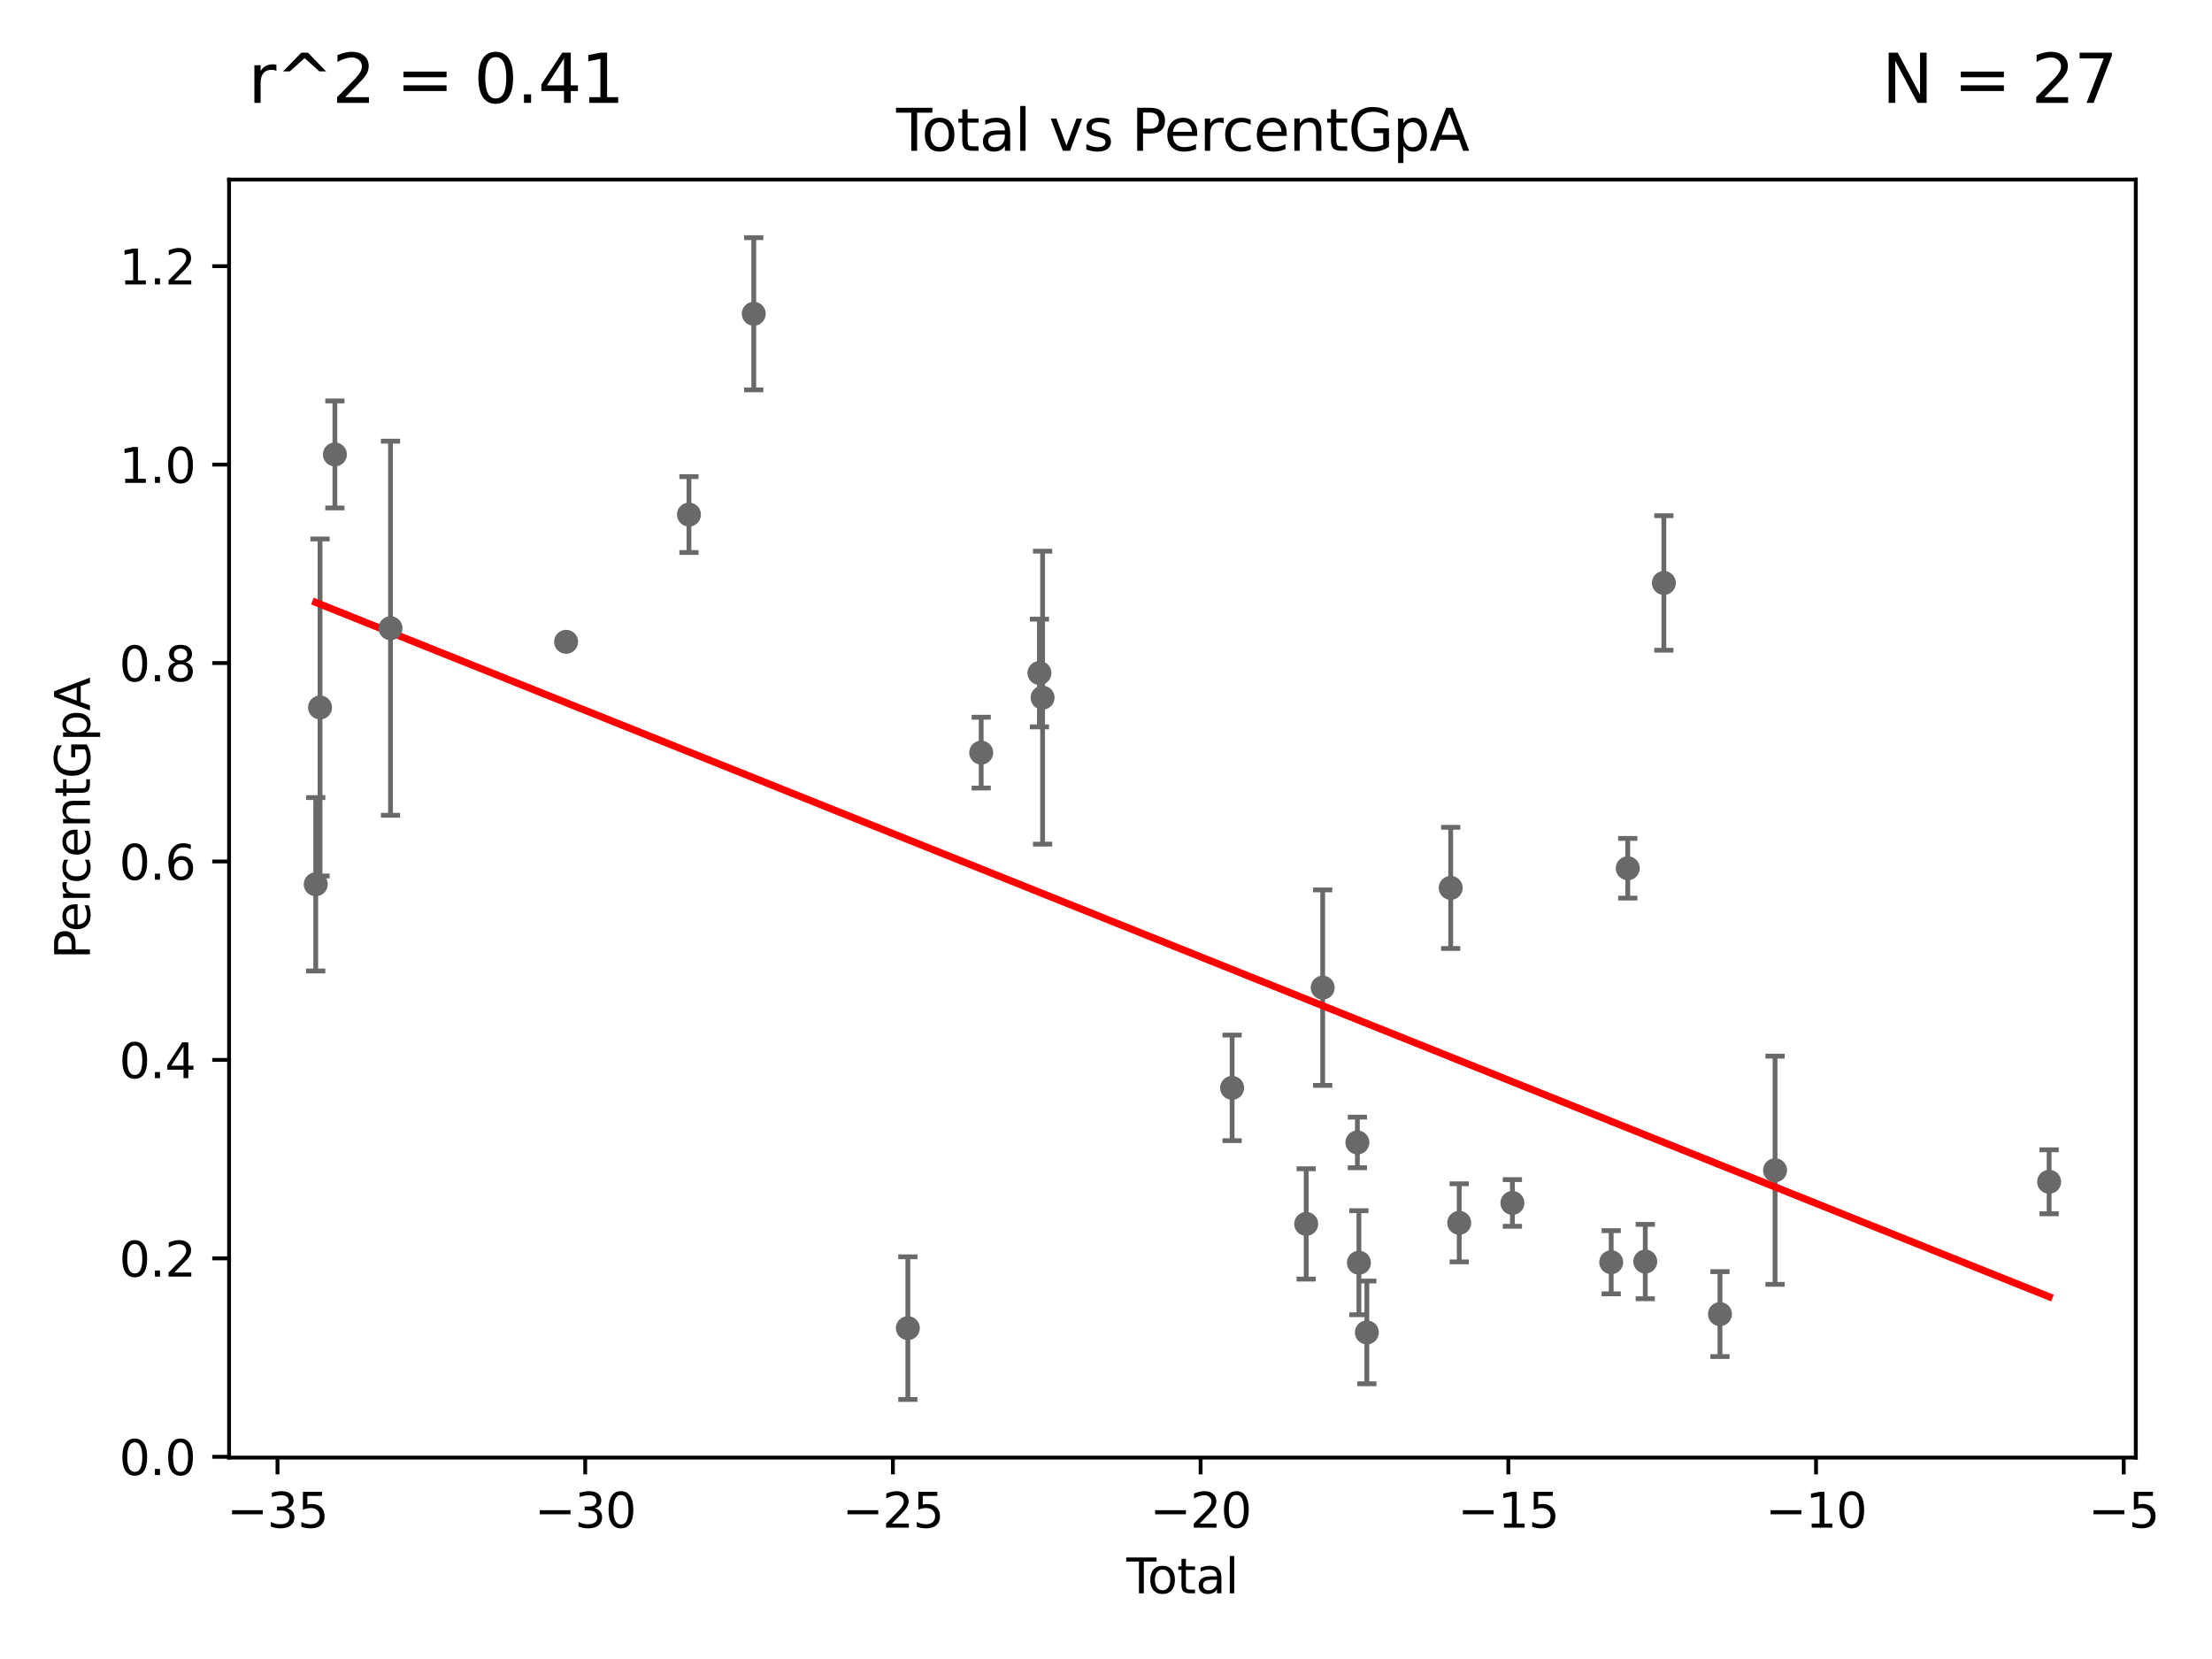 <?xml version="1.0" encoding="utf-8" standalone="no"?>
<!DOCTYPE svg PUBLIC "-//W3C//DTD SVG 1.1//EN"
  "http://www.w3.org/Graphics/SVG/1.1/DTD/svg11.dtd">
<svg xmlns:xlink="http://www.w3.org/1999/xlink" width="460.8pt" height="345.6pt" viewBox="0 0 460.8 345.6" xmlns="http://www.w3.org/2000/svg" version="1.1">
 <defs>
  <style type="text/css">*{stroke-linejoin: round; stroke-linecap: butt}</style>
 </defs>
 <g id="figure_1">
  <g id="patch_1">
   <path d="M 0 345.6 
L 460.8 345.6 
L 460.8 0 
L 0 0 
z
" style="fill: #ffffff"/>
  </g>
  <g id="axes_1">
   <g id="patch_2">
    <path d="M 47.72 303.64 
L 444.925 303.64 
L 444.925 37.411 
L 47.72 37.411 
z
" style="fill: #ffffff"/>
   </g>
   <g id="PathCollection_1">
    <defs>
     <path id="m9ce4f4d957" d="M 0 1.118 
C 0.297 1.118 0.581 1 0.791 0.791 
C 1 0.581 1.118 0.297 1.118 0 
C 1.118 -0.297 1 -0.581 0.791 -0.791 
C 0.581 -1 0.297 -1.118 0 -1.118 
C -0.297 -1.118 -0.581 -1 -0.791 -0.791 
C -1 -0.581 -1.118 -0.297 -1.118 0 
C -1.118 0.297 -1 0.581 -0.791 0.791 
C -0.581 1 -0.297 1.118 0 1.118 
z
" style="stroke: #696969"/>
    </defs>
    <g clip-path="url(#p9b3bdfc3ca)">
     <use xlink:href="#m9ce4f4d957" x="65.775" y="184.212" style="fill: #696969; stroke: #696969"/>
     <use xlink:href="#m9ce4f4d957" x="358.303" y="273.75" style="fill: #696969; stroke: #696969"/>
     <use xlink:href="#m9ce4f4d957" x="346.613" y="121.441" style="fill: #696969; stroke: #696969"/>
     <use xlink:href="#m9ce4f4d957" x="342.739" y="262.803" style="fill: #696969; stroke: #696969"/>
     <use xlink:href="#m9ce4f4d957" x="339.093" y="180.873" style="fill: #696969; stroke: #696969"/>
     <use xlink:href="#m9ce4f4d957" x="335.642" y="262.945" style="fill: #696969; stroke: #696969"/>
     <use xlink:href="#m9ce4f4d957" x="315.06" y="250.599" style="fill: #696969; stroke: #696969"/>
     <use xlink:href="#m9ce4f4d957" x="303.981" y="254.737" style="fill: #696969; stroke: #696969"/>
     <use xlink:href="#m9ce4f4d957" x="302.208" y="184.962" style="fill: #696969; stroke: #696969"/>
     <use xlink:href="#m9ce4f4d957" x="284.741" y="277.564" style="fill: #696969; stroke: #696969"/>
     <use xlink:href="#m9ce4f4d957" x="283.087" y="263.048" style="fill: #696969; stroke: #696969"/>
     <use xlink:href="#m9ce4f4d957" x="282.769" y="237.994" style="fill: #696969; stroke: #696969"/>
     <use xlink:href="#m9ce4f4d957" x="369.777" y="243.784" style="fill: #696969; stroke: #696969"/>
     <use xlink:href="#m9ce4f4d957" x="275.541" y="205.743" style="fill: #696969; stroke: #696969"/>
     <use xlink:href="#m9ce4f4d957" x="256.671" y="226.62" style="fill: #696969; stroke: #696969"/>
     <use xlink:href="#m9ce4f4d957" x="217.192" y="145.334" style="fill: #696969; stroke: #696969"/>
     <use xlink:href="#m9ce4f4d957" x="216.534" y="140.203" style="fill: #696969; stroke: #696969"/>
     <use xlink:href="#m9ce4f4d957" x="204.401" y="156.787" style="fill: #696969; stroke: #696969"/>
     <use xlink:href="#m9ce4f4d957" x="189.122" y="276.678" style="fill: #696969; stroke: #696969"/>
     <use xlink:href="#m9ce4f4d957" x="157.021" y="65.364" style="fill: #696969; stroke: #696969"/>
     <use xlink:href="#m9ce4f4d957" x="143.522" y="107.196" style="fill: #696969; stroke: #696969"/>
     <use xlink:href="#m9ce4f4d957" x="117.926" y="133.699" style="fill: #696969; stroke: #696969"/>
     <use xlink:href="#m9ce4f4d957" x="81.349" y="130.869" style="fill: #696969; stroke: #696969"/>
     <use xlink:href="#m9ce4f4d957" x="69.766" y="94.67" style="fill: #696969; stroke: #696969"/>
     <use xlink:href="#m9ce4f4d957" x="66.67" y="147.379" style="fill: #696969; stroke: #696969"/>
     <use xlink:href="#m9ce4f4d957" x="272.104" y="254.963" style="fill: #696969; stroke: #696969"/>
     <use xlink:href="#m9ce4f4d957" x="426.87" y="246.189" style="fill: #696969; stroke: #696969"/>
    </g>
   </g>
   <g id="matplotlib.axis_1">
    <g id="xtick_1">
     <g id="line2d_1">
      <defs>
       <path id="m3ca6fd9b50" d="M 0 0 
L 0 3.5 
" style="stroke: #000000; stroke-width: 0.8"/>
      </defs>
      <g>
       <use xlink:href="#m3ca6fd9b50" x="57.808" y="303.64" style="stroke: #000000; stroke-width: 0.8"/>
      </g>
     </g>
     <g id="text_1">
      <!-- −35 -->
      <g transform="translate(47.256 318.238)scale(0.1 -0.1)">
       <defs>
        <path id="DejaVuSans-2212" d="M 678 2272 
L 4684 2272 
L 4684 1741 
L 678 1741 
L 678 2272 
z
" transform="scale(0.016)"/>
        <path id="DejaVuSans-33" d="M 2597 2516 
Q 3050 2419 3304 2112 
Q 3559 1806 3559 1356 
Q 3559 666 3084 287 
Q 2609 -91 1734 -91 
Q 1441 -91 1130 -33 
Q 819 25 488 141 
L 488 750 
Q 750 597 1062 519 
Q 1375 441 1716 441 
Q 2309 441 2620 675 
Q 2931 909 2931 1356 
Q 2931 1769 2642 2001 
Q 2353 2234 1838 2234 
L 1294 2234 
L 1294 2753 
L 1863 2753 
Q 2328 2753 2575 2939 
Q 2822 3125 2822 3475 
Q 2822 3834 2567 4026 
Q 2313 4219 1838 4219 
Q 1578 4219 1281 4162 
Q 984 4106 628 3988 
L 628 4550 
Q 988 4650 1302 4700 
Q 1616 4750 1894 4750 
Q 2613 4750 3031 4423 
Q 3450 4097 3450 3541 
Q 3450 3153 3228 2886 
Q 3006 2619 2597 2516 
z
" transform="scale(0.016)"/>
        <path id="DejaVuSans-35" d="M 691 4666 
L 3169 4666 
L 3169 4134 
L 1269 4134 
L 1269 2991 
Q 1406 3038 1543 3061 
Q 1681 3084 1819 3084 
Q 2600 3084 3056 2656 
Q 3513 2228 3513 1497 
Q 3513 744 3044 326 
Q 2575 -91 1722 -91 
Q 1428 -91 1123 -41 
Q 819 9 494 109 
L 494 744 
Q 775 591 1075 516 
Q 1375 441 1709 441 
Q 2250 441 2565 725 
Q 2881 1009 2881 1497 
Q 2881 1984 2565 2268 
Q 2250 2553 1709 2553 
Q 1456 2553 1204 2497 
Q 953 2441 691 2322 
L 691 4666 
z
" transform="scale(0.016)"/>
       </defs>
       <use xlink:href="#DejaVuSans-2212"/>
       <use xlink:href="#DejaVuSans-33" x="83.789"/>
       <use xlink:href="#DejaVuSans-35" x="147.412"/>
      </g>
     </g>
    </g>
    <g id="xtick_2">
     <g id="line2d_2">
      <g>
       <use xlink:href="#m3ca6fd9b50" x="121.909" y="303.64" style="stroke: #000000; stroke-width: 0.8"/>
      </g>
     </g>
     <g id="text_2">
      <!-- −30 -->
      <g transform="translate(111.357 318.238)scale(0.1 -0.1)">
       <defs>
        <path id="DejaVuSans-30" d="M 2034 4250 
Q 1547 4250 1301 3770 
Q 1056 3291 1056 2328 
Q 1056 1369 1301 889 
Q 1547 409 2034 409 
Q 2525 409 2770 889 
Q 3016 1369 3016 2328 
Q 3016 3291 2770 3770 
Q 2525 4250 2034 4250 
z
M 2034 4750 
Q 2819 4750 3233 4129 
Q 3647 3509 3647 2328 
Q 3647 1150 3233 529 
Q 2819 -91 2034 -91 
Q 1250 -91 836 529 
Q 422 1150 422 2328 
Q 422 3509 836 4129 
Q 1250 4750 2034 4750 
z
" transform="scale(0.016)"/>
       </defs>
       <use xlink:href="#DejaVuSans-2212"/>
       <use xlink:href="#DejaVuSans-33" x="83.789"/>
       <use xlink:href="#DejaVuSans-30" x="147.412"/>
      </g>
     </g>
    </g>
    <g id="xtick_3">
     <g id="line2d_3">
      <g>
       <use xlink:href="#m3ca6fd9b50" x="186.009" y="303.64" style="stroke: #000000; stroke-width: 0.8"/>
      </g>
     </g>
     <g id="text_3">
      <!-- −25 -->
      <g transform="translate(175.457 318.238)scale(0.1 -0.1)">
       <defs>
        <path id="DejaVuSans-32" d="M 1228 531 
L 3431 531 
L 3431 0 
L 469 0 
L 469 531 
Q 828 903 1448 1529 
Q 2069 2156 2228 2338 
Q 2531 2678 2651 2914 
Q 2772 3150 2772 3378 
Q 2772 3750 2511 3984 
Q 2250 4219 1831 4219 
Q 1534 4219 1204 4116 
Q 875 4013 500 3803 
L 500 4441 
Q 881 4594 1212 4672 
Q 1544 4750 1819 4750 
Q 2544 4750 2975 4387 
Q 3406 4025 3406 3419 
Q 3406 3131 3298 2873 
Q 3191 2616 2906 2266 
Q 2828 2175 2409 1742 
Q 1991 1309 1228 531 
z
" transform="scale(0.016)"/>
       </defs>
       <use xlink:href="#DejaVuSans-2212"/>
       <use xlink:href="#DejaVuSans-32" x="83.789"/>
       <use xlink:href="#DejaVuSans-35" x="147.412"/>
      </g>
     </g>
    </g>
    <g id="xtick_4">
     <g id="line2d_4">
      <g>
       <use xlink:href="#m3ca6fd9b50" x="250.11" y="303.64" style="stroke: #000000; stroke-width: 0.8"/>
      </g>
     </g>
     <g id="text_4">
      <!-- −20 -->
      <g transform="translate(239.558 318.238)scale(0.1 -0.1)">
       <use xlink:href="#DejaVuSans-2212"/>
       <use xlink:href="#DejaVuSans-32" x="83.789"/>
       <use xlink:href="#DejaVuSans-30" x="147.412"/>
      </g>
     </g>
    </g>
    <g id="xtick_5">
     <g id="line2d_5">
      <g>
       <use xlink:href="#m3ca6fd9b50" x="314.21" y="303.64" style="stroke: #000000; stroke-width: 0.8"/>
      </g>
     </g>
     <g id="text_5">
      <!-- −15 -->
      <g transform="translate(303.658 318.238)scale(0.1 -0.1)">
       <defs>
        <path id="DejaVuSans-31" d="M 794 531 
L 1825 531 
L 1825 4091 
L 703 3866 
L 703 4441 
L 1819 4666 
L 2450 4666 
L 2450 531 
L 3481 531 
L 3481 0 
L 794 0 
L 794 531 
z
" transform="scale(0.016)"/>
       </defs>
       <use xlink:href="#DejaVuSans-2212"/>
       <use xlink:href="#DejaVuSans-31" x="83.789"/>
       <use xlink:href="#DejaVuSans-35" x="147.412"/>
      </g>
     </g>
    </g>
    <g id="xtick_6">
     <g id="line2d_6">
      <g>
       <use xlink:href="#m3ca6fd9b50" x="378.311" y="303.64" style="stroke: #000000; stroke-width: 0.8"/>
      </g>
     </g>
     <g id="text_6">
      <!-- −10 -->
      <g transform="translate(367.759 318.238)scale(0.1 -0.1)">
       <use xlink:href="#DejaVuSans-2212"/>
       <use xlink:href="#DejaVuSans-31" x="83.789"/>
       <use xlink:href="#DejaVuSans-30" x="147.412"/>
      </g>
     </g>
    </g>
    <g id="xtick_7">
     <g id="line2d_7">
      <g>
       <use xlink:href="#m3ca6fd9b50" x="442.411" y="303.64" style="stroke: #000000; stroke-width: 0.8"/>
      </g>
     </g>
     <g id="text_7">
      <!-- −5 -->
      <g transform="translate(435.04 318.238)scale(0.1 -0.1)">
       <use xlink:href="#DejaVuSans-2212"/>
       <use xlink:href="#DejaVuSans-35" x="83.789"/>
      </g>
     </g>
    </g>
    <g id="text_8">
     <!-- Total -->
     <g transform="translate(234.646 331.917)scale(0.1 -0.1)">
      <defs>
       <path id="DejaVuSans-54" d="M -19 4666 
L 3928 4666 
L 3928 4134 
L 2272 4134 
L 2272 0 
L 1638 0 
L 1638 4134 
L -19 4134 
L -19 4666 
z
" transform="scale(0.016)"/>
       <path id="DejaVuSans-6f" d="M 1959 3097 
Q 1497 3097 1228 2736 
Q 959 2375 959 1747 
Q 959 1119 1226 758 
Q 1494 397 1959 397 
Q 2419 397 2687 759 
Q 2956 1122 2956 1747 
Q 2956 2369 2687 2733 
Q 2419 3097 1959 3097 
z
M 1959 3584 
Q 2709 3584 3137 3096 
Q 3566 2609 3566 1747 
Q 3566 888 3137 398 
Q 2709 -91 1959 -91 
Q 1206 -91 779 398 
Q 353 888 353 1747 
Q 353 2609 779 3096 
Q 1206 3584 1959 3584 
z
" transform="scale(0.016)"/>
       <path id="DejaVuSans-74" d="M 1172 4494 
L 1172 3500 
L 2356 3500 
L 2356 3053 
L 1172 3053 
L 1172 1153 
Q 1172 725 1289 603 
Q 1406 481 1766 481 
L 2356 481 
L 2356 0 
L 1766 0 
Q 1100 0 847 248 
Q 594 497 594 1153 
L 594 3053 
L 172 3053 
L 172 3500 
L 594 3500 
L 594 4494 
L 1172 4494 
z
" transform="scale(0.016)"/>
       <path id="DejaVuSans-61" d="M 2194 1759 
Q 1497 1759 1228 1600 
Q 959 1441 959 1056 
Q 959 750 1161 570 
Q 1363 391 1709 391 
Q 2188 391 2477 730 
Q 2766 1069 2766 1631 
L 2766 1759 
L 2194 1759 
z
M 3341 1997 
L 3341 0 
L 2766 0 
L 2766 531 
Q 2569 213 2275 61 
Q 1981 -91 1556 -91 
Q 1019 -91 701 211 
Q 384 513 384 1019 
Q 384 1609 779 1909 
Q 1175 2209 1959 2209 
L 2766 2209 
L 2766 2266 
Q 2766 2663 2505 2880 
Q 2244 3097 1772 3097 
Q 1472 3097 1187 3025 
Q 903 2953 641 2809 
L 641 3341 
Q 956 3463 1253 3523 
Q 1550 3584 1831 3584 
Q 2591 3584 2966 3190 
Q 3341 2797 3341 1997 
z
" transform="scale(0.016)"/>
       <path id="DejaVuSans-6c" d="M 603 4863 
L 1178 4863 
L 1178 0 
L 603 0 
L 603 4863 
z
" transform="scale(0.016)"/>
      </defs>
      <use xlink:href="#DejaVuSans-54"/>
      <use xlink:href="#DejaVuSans-6f" x="44.084"/>
      <use xlink:href="#DejaVuSans-74" x="105.266"/>
      <use xlink:href="#DejaVuSans-61" x="144.475"/>
      <use xlink:href="#DejaVuSans-6c" x="205.754"/>
     </g>
    </g>
   </g>
   <g id="matplotlib.axis_2">
    <g id="ytick_1">
     <g id="line2d_8">
      <defs>
       <path id="m9728a2b773" d="M 0 0 
L -3.5 0 
" style="stroke: #000000; stroke-width: 0.8"/>
      </defs>
      <g>
       <use xlink:href="#m9728a2b773" x="47.72" y="303.477" style="stroke: #000000; stroke-width: 0.8"/>
      </g>
     </g>
     <g id="text_9">
      <!-- 0.0 -->
      <g transform="translate(24.817 307.276)scale(0.1 -0.1)">
       <defs>
        <path id="DejaVuSans-2e" d="M 684 794 
L 1344 794 
L 1344 0 
L 684 0 
L 684 794 
z
" transform="scale(0.016)"/>
       </defs>
       <use xlink:href="#DejaVuSans-30"/>
       <use xlink:href="#DejaVuSans-2e" x="63.623"/>
       <use xlink:href="#DejaVuSans-30" x="95.41"/>
      </g>
     </g>
    </g>
    <g id="ytick_2">
     <g id="line2d_9">
      <g>
       <use xlink:href="#m9728a2b773" x="47.72" y="262.139" style="stroke: #000000; stroke-width: 0.8"/>
      </g>
     </g>
     <g id="text_10">
      <!-- 0.2 -->
      <g transform="translate(24.817 265.939)scale(0.1 -0.1)">
       <use xlink:href="#DejaVuSans-30"/>
       <use xlink:href="#DejaVuSans-2e" x="63.623"/>
       <use xlink:href="#DejaVuSans-32" x="95.41"/>
      </g>
     </g>
    </g>
    <g id="ytick_3">
     <g id="line2d_10">
      <g>
       <use xlink:href="#m9728a2b773" x="47.72" y="220.802" style="stroke: #000000; stroke-width: 0.8"/>
      </g>
     </g>
     <g id="text_11">
      <!-- 0.4 -->
      <g transform="translate(24.817 224.601)scale(0.1 -0.1)">
       <defs>
        <path id="DejaVuSans-34" d="M 2419 4116 
L 825 1625 
L 2419 1625 
L 2419 4116 
z
M 2253 4666 
L 3047 4666 
L 3047 1625 
L 3713 1625 
L 3713 1100 
L 3047 1100 
L 3047 0 
L 2419 0 
L 2419 1100 
L 313 1100 
L 313 1709 
L 2253 4666 
z
" transform="scale(0.016)"/>
       </defs>
       <use xlink:href="#DejaVuSans-30"/>
       <use xlink:href="#DejaVuSans-2e" x="63.623"/>
       <use xlink:href="#DejaVuSans-34" x="95.41"/>
      </g>
     </g>
    </g>
    <g id="ytick_4">
     <g id="line2d_11">
      <g>
       <use xlink:href="#m9728a2b773" x="47.72" y="179.465" style="stroke: #000000; stroke-width: 0.8"/>
      </g>
     </g>
     <g id="text_12">
      <!-- 0.6 -->
      <g transform="translate(24.817 183.264)scale(0.1 -0.1)">
       <defs>
        <path id="DejaVuSans-36" d="M 2113 2584 
Q 1688 2584 1439 2293 
Q 1191 2003 1191 1497 
Q 1191 994 1439 701 
Q 1688 409 2113 409 
Q 2538 409 2786 701 
Q 3034 994 3034 1497 
Q 3034 2003 2786 2293 
Q 2538 2584 2113 2584 
z
M 3366 4563 
L 3366 3988 
Q 3128 4100 2886 4159 
Q 2644 4219 2406 4219 
Q 1781 4219 1451 3797 
Q 1122 3375 1075 2522 
Q 1259 2794 1537 2939 
Q 1816 3084 2150 3084 
Q 2853 3084 3261 2657 
Q 3669 2231 3669 1497 
Q 3669 778 3244 343 
Q 2819 -91 2113 -91 
Q 1303 -91 875 529 
Q 447 1150 447 2328 
Q 447 3434 972 4092 
Q 1497 4750 2381 4750 
Q 2619 4750 2861 4703 
Q 3103 4656 3366 4563 
z
" transform="scale(0.016)"/>
       </defs>
       <use xlink:href="#DejaVuSans-30"/>
       <use xlink:href="#DejaVuSans-2e" x="63.623"/>
       <use xlink:href="#DejaVuSans-36" x="95.41"/>
      </g>
     </g>
    </g>
    <g id="ytick_5">
     <g id="line2d_12">
      <g>
       <use xlink:href="#m9728a2b773" x="47.72" y="138.127" style="stroke: #000000; stroke-width: 0.8"/>
      </g>
     </g>
     <g id="text_13">
      <!-- 0.8 -->
      <g transform="translate(24.817 141.926)scale(0.1 -0.1)">
       <defs>
        <path id="DejaVuSans-38" d="M 2034 2216 
Q 1584 2216 1326 1975 
Q 1069 1734 1069 1313 
Q 1069 891 1326 650 
Q 1584 409 2034 409 
Q 2484 409 2743 651 
Q 3003 894 3003 1313 
Q 3003 1734 2745 1975 
Q 2488 2216 2034 2216 
z
M 1403 2484 
Q 997 2584 770 2862 
Q 544 3141 544 3541 
Q 544 4100 942 4425 
Q 1341 4750 2034 4750 
Q 2731 4750 3128 4425 
Q 3525 4100 3525 3541 
Q 3525 3141 3298 2862 
Q 3072 2584 2669 2484 
Q 3125 2378 3379 2068 
Q 3634 1759 3634 1313 
Q 3634 634 3220 271 
Q 2806 -91 2034 -91 
Q 1263 -91 848 271 
Q 434 634 434 1313 
Q 434 1759 690 2068 
Q 947 2378 1403 2484 
z
M 1172 3481 
Q 1172 3119 1398 2916 
Q 1625 2713 2034 2713 
Q 2441 2713 2670 2916 
Q 2900 3119 2900 3481 
Q 2900 3844 2670 4047 
Q 2441 4250 2034 4250 
Q 1625 4250 1398 4047 
Q 1172 3844 1172 3481 
z
" transform="scale(0.016)"/>
       </defs>
       <use xlink:href="#DejaVuSans-30"/>
       <use xlink:href="#DejaVuSans-2e" x="63.623"/>
       <use xlink:href="#DejaVuSans-38" x="95.41"/>
      </g>
     </g>
    </g>
    <g id="ytick_6">
     <g id="line2d_13">
      <g>
       <use xlink:href="#m9728a2b773" x="47.72" y="96.79" style="stroke: #000000; stroke-width: 0.8"/>
      </g>
     </g>
     <g id="text_14">
      <!-- 1.0 -->
      <g transform="translate(24.817 100.589)scale(0.1 -0.1)">
       <use xlink:href="#DejaVuSans-31"/>
       <use xlink:href="#DejaVuSans-2e" x="63.623"/>
       <use xlink:href="#DejaVuSans-30" x="95.41"/>
      </g>
     </g>
    </g>
    <g id="ytick_7">
     <g id="line2d_14">
      <g>
       <use xlink:href="#m9728a2b773" x="47.72" y="55.452" style="stroke: #000000; stroke-width: 0.8"/>
      </g>
     </g>
     <g id="text_15">
      <!-- 1.2 -->
      <g transform="translate(24.817 59.251)scale(0.1 -0.1)">
       <use xlink:href="#DejaVuSans-31"/>
       <use xlink:href="#DejaVuSans-2e" x="63.623"/>
       <use xlink:href="#DejaVuSans-32" x="95.41"/>
      </g>
     </g>
    </g>
    <g id="text_16">
     <!-- PercentGpA -->
     <g transform="translate(18.737 199.802)rotate(-90)scale(0.1 -0.1)">
      <defs>
       <path id="DejaVuSans-50" d="M 1259 4147 
L 1259 2394 
L 2053 2394 
Q 2494 2394 2734 2622 
Q 2975 2850 2975 3272 
Q 2975 3691 2734 3919 
Q 2494 4147 2053 4147 
L 1259 4147 
z
M 628 4666 
L 2053 4666 
Q 2838 4666 3239 4311 
Q 3641 3956 3641 3272 
Q 3641 2581 3239 2228 
Q 2838 1875 2053 1875 
L 1259 1875 
L 1259 0 
L 628 0 
L 628 4666 
z
" transform="scale(0.016)"/>
       <path id="DejaVuSans-65" d="M 3597 1894 
L 3597 1613 
L 953 1613 
Q 991 1019 1311 708 
Q 1631 397 2203 397 
Q 2534 397 2845 478 
Q 3156 559 3463 722 
L 3463 178 
Q 3153 47 2828 -22 
Q 2503 -91 2169 -91 
Q 1331 -91 842 396 
Q 353 884 353 1716 
Q 353 2575 817 3079 
Q 1281 3584 2069 3584 
Q 2775 3584 3186 3129 
Q 3597 2675 3597 1894 
z
M 3022 2063 
Q 3016 2534 2758 2815 
Q 2500 3097 2075 3097 
Q 1594 3097 1305 2825 
Q 1016 2553 972 2059 
L 3022 2063 
z
" transform="scale(0.016)"/>
       <path id="DejaVuSans-72" d="M 2631 2963 
Q 2534 3019 2420 3045 
Q 2306 3072 2169 3072 
Q 1681 3072 1420 2755 
Q 1159 2438 1159 1844 
L 1159 0 
L 581 0 
L 581 3500 
L 1159 3500 
L 1159 2956 
Q 1341 3275 1631 3429 
Q 1922 3584 2338 3584 
Q 2397 3584 2469 3576 
Q 2541 3569 2628 3553 
L 2631 2963 
z
" transform="scale(0.016)"/>
       <path id="DejaVuSans-63" d="M 3122 3366 
L 3122 2828 
Q 2878 2963 2633 3030 
Q 2388 3097 2138 3097 
Q 1578 3097 1268 2742 
Q 959 2388 959 1747 
Q 959 1106 1268 751 
Q 1578 397 2138 397 
Q 2388 397 2633 464 
Q 2878 531 3122 666 
L 3122 134 
Q 2881 22 2623 -34 
Q 2366 -91 2075 -91 
Q 1284 -91 818 406 
Q 353 903 353 1747 
Q 353 2603 823 3093 
Q 1294 3584 2113 3584 
Q 2378 3584 2631 3529 
Q 2884 3475 3122 3366 
z
" transform="scale(0.016)"/>
       <path id="DejaVuSans-6e" d="M 3513 2113 
L 3513 0 
L 2938 0 
L 2938 2094 
Q 2938 2591 2744 2837 
Q 2550 3084 2163 3084 
Q 1697 3084 1428 2787 
Q 1159 2491 1159 1978 
L 1159 0 
L 581 0 
L 581 3500 
L 1159 3500 
L 1159 2956 
Q 1366 3272 1645 3428 
Q 1925 3584 2291 3584 
Q 2894 3584 3203 3211 
Q 3513 2838 3513 2113 
z
" transform="scale(0.016)"/>
       <path id="DejaVuSans-47" d="M 3809 666 
L 3809 1919 
L 2778 1919 
L 2778 2438 
L 4434 2438 
L 4434 434 
Q 4069 175 3628 42 
Q 3188 -91 2688 -91 
Q 1594 -91 976 548 
Q 359 1188 359 2328 
Q 359 3472 976 4111 
Q 1594 4750 2688 4750 
Q 3144 4750 3555 4637 
Q 3966 4525 4313 4306 
L 4313 3634 
Q 3963 3931 3569 4081 
Q 3175 4231 2741 4231 
Q 1884 4231 1454 3753 
Q 1025 3275 1025 2328 
Q 1025 1384 1454 906 
Q 1884 428 2741 428 
Q 3075 428 3337 486 
Q 3600 544 3809 666 
z
" transform="scale(0.016)"/>
       <path id="DejaVuSans-70" d="M 1159 525 
L 1159 -1331 
L 581 -1331 
L 581 3500 
L 1159 3500 
L 1159 2969 
Q 1341 3281 1617 3432 
Q 1894 3584 2278 3584 
Q 2916 3584 3314 3078 
Q 3713 2572 3713 1747 
Q 3713 922 3314 415 
Q 2916 -91 2278 -91 
Q 1894 -91 1617 61 
Q 1341 213 1159 525 
z
M 3116 1747 
Q 3116 2381 2855 2742 
Q 2594 3103 2138 3103 
Q 1681 3103 1420 2742 
Q 1159 2381 1159 1747 
Q 1159 1113 1420 752 
Q 1681 391 2138 391 
Q 2594 391 2855 752 
Q 3116 1113 3116 1747 
z
" transform="scale(0.016)"/>
       <path id="DejaVuSans-41" d="M 2188 4044 
L 1331 1722 
L 3047 1722 
L 2188 4044 
z
M 1831 4666 
L 2547 4666 
L 4325 0 
L 3669 0 
L 3244 1197 
L 1141 1197 
L 716 0 
L 50 0 
L 1831 4666 
z
" transform="scale(0.016)"/>
      </defs>
      <use xlink:href="#DejaVuSans-50"/>
      <use xlink:href="#DejaVuSans-65" x="56.678"/>
      <use xlink:href="#DejaVuSans-72" x="118.201"/>
      <use xlink:href="#DejaVuSans-63" x="157.064"/>
      <use xlink:href="#DejaVuSans-65" x="212.045"/>
      <use xlink:href="#DejaVuSans-6e" x="273.568"/>
      <use xlink:href="#DejaVuSans-74" x="336.947"/>
      <use xlink:href="#DejaVuSans-47" x="376.156"/>
      <use xlink:href="#DejaVuSans-70" x="453.646"/>
      <use xlink:href="#DejaVuSans-41" x="517.123"/>
     </g>
    </g>
   </g>
   <g id="LineCollection_1">
    <path d="M 65.775 202.273 
L 65.775 166.152 
" clip-path="url(#p9b3bdfc3ca)" style="fill: none; stroke: #696969"/>
    <path d="M 358.303 282.594 
L 358.303 264.906 
" clip-path="url(#p9b3bdfc3ca)" style="fill: none; stroke: #696969"/>
    <path d="M 346.613 135.454 
L 346.613 107.429 
" clip-path="url(#p9b3bdfc3ca)" style="fill: none; stroke: #696969"/>
    <path d="M 342.739 270.548 
L 342.739 255.058 
" clip-path="url(#p9b3bdfc3ca)" style="fill: none; stroke: #696969"/>
    <path d="M 339.093 187.09 
L 339.093 174.656 
" clip-path="url(#p9b3bdfc3ca)" style="fill: none; stroke: #696969"/>
    <path d="M 335.642 269.524 
L 335.642 256.365 
" clip-path="url(#p9b3bdfc3ca)" style="fill: none; stroke: #696969"/>
    <path d="M 315.06 255.463 
L 315.06 245.735 
" clip-path="url(#p9b3bdfc3ca)" style="fill: none; stroke: #696969"/>
    <path d="M 303.981 262.87 
L 303.981 246.603 
" clip-path="url(#p9b3bdfc3ca)" style="fill: none; stroke: #696969"/>
    <path d="M 302.208 197.581 
L 302.208 172.342 
" clip-path="url(#p9b3bdfc3ca)" style="fill: none; stroke: #696969"/>
    <path d="M 284.741 288.264 
L 284.741 266.863 
" clip-path="url(#p9b3bdfc3ca)" style="fill: none; stroke: #696969"/>
    <path d="M 283.087 273.883 
L 283.087 252.213 
" clip-path="url(#p9b3bdfc3ca)" style="fill: none; stroke: #696969"/>
    <path d="M 282.769 243.267 
L 282.769 232.72 
" clip-path="url(#p9b3bdfc3ca)" style="fill: none; stroke: #696969"/>
    <path d="M 369.777 267.553 
L 369.777 220.015 
" clip-path="url(#p9b3bdfc3ca)" style="fill: none; stroke: #696969"/>
    <path d="M 275.541 226.106 
L 275.541 185.38 
" clip-path="url(#p9b3bdfc3ca)" style="fill: none; stroke: #696969"/>
    <path d="M 256.671 237.617 
L 256.671 215.624 
" clip-path="url(#p9b3bdfc3ca)" style="fill: none; stroke: #696969"/>
    <path d="M 217.192 175.847 
L 217.192 114.821 
" clip-path="url(#p9b3bdfc3ca)" style="fill: none; stroke: #696969"/>
    <path d="M 216.534 151.424 
L 216.534 128.981 
" clip-path="url(#p9b3bdfc3ca)" style="fill: none; stroke: #696969"/>
    <path d="M 204.401 164.164 
L 204.401 149.41 
" clip-path="url(#p9b3bdfc3ca)" style="fill: none; stroke: #696969"/>
    <path d="M 189.122 291.539 
L 189.122 261.817 
" clip-path="url(#p9b3bdfc3ca)" style="fill: none; stroke: #696969"/>
    <path d="M 157.021 81.216 
L 157.021 49.513 
" clip-path="url(#p9b3bdfc3ca)" style="fill: none; stroke: #696969"/>
    <path d="M 143.522 115.098 
L 143.522 99.294 
" clip-path="url(#p9b3bdfc3ca)" style="fill: none; stroke: #696969"/>
    <path d="M 117.926 134.418 
L 117.926 132.98 
" clip-path="url(#p9b3bdfc3ca)" style="fill: none; stroke: #696969"/>
    <path d="M 81.349 169.836 
L 81.349 91.903 
" clip-path="url(#p9b3bdfc3ca)" style="fill: none; stroke: #696969"/>
    <path d="M 69.766 105.818 
L 69.766 83.522 
" clip-path="url(#p9b3bdfc3ca)" style="fill: none; stroke: #696969"/>
    <path d="M 66.67 182.484 
L 66.67 112.274 
" clip-path="url(#p9b3bdfc3ca)" style="fill: none; stroke: #696969"/>
    <path d="M 272.104 266.452 
L 272.104 243.473 
" clip-path="url(#p9b3bdfc3ca)" style="fill: none; stroke: #696969"/>
    <path d="M 426.87 252.852 
L 426.87 239.526 
" clip-path="url(#p9b3bdfc3ca)" style="fill: none; stroke: #696969"/>
   </g>
   <g id="line2d_15">
    <defs>
     <path id="md8f1e2c006" d="M 2 0 
L -2 -0 
" style="stroke: #696969"/>
    </defs>
    <g clip-path="url(#p9b3bdfc3ca)">
     <use xlink:href="#md8f1e2c006" x="65.775" y="202.273" style="fill: #696969; stroke: #696969"/>
     <use xlink:href="#md8f1e2c006" x="358.303" y="282.594" style="fill: #696969; stroke: #696969"/>
     <use xlink:href="#md8f1e2c006" x="346.613" y="135.454" style="fill: #696969; stroke: #696969"/>
     <use xlink:href="#md8f1e2c006" x="342.739" y="270.548" style="fill: #696969; stroke: #696969"/>
     <use xlink:href="#md8f1e2c006" x="339.093" y="187.09" style="fill: #696969; stroke: #696969"/>
     <use xlink:href="#md8f1e2c006" x="335.642" y="269.524" style="fill: #696969; stroke: #696969"/>
     <use xlink:href="#md8f1e2c006" x="315.06" y="255.463" style="fill: #696969; stroke: #696969"/>
     <use xlink:href="#md8f1e2c006" x="303.981" y="262.87" style="fill: #696969; stroke: #696969"/>
     <use xlink:href="#md8f1e2c006" x="302.208" y="197.581" style="fill: #696969; stroke: #696969"/>
     <use xlink:href="#md8f1e2c006" x="284.741" y="288.264" style="fill: #696969; stroke: #696969"/>
     <use xlink:href="#md8f1e2c006" x="283.087" y="273.883" style="fill: #696969; stroke: #696969"/>
     <use xlink:href="#md8f1e2c006" x="282.769" y="243.267" style="fill: #696969; stroke: #696969"/>
     <use xlink:href="#md8f1e2c006" x="369.777" y="267.553" style="fill: #696969; stroke: #696969"/>
     <use xlink:href="#md8f1e2c006" x="275.541" y="226.106" style="fill: #696969; stroke: #696969"/>
     <use xlink:href="#md8f1e2c006" x="256.671" y="237.617" style="fill: #696969; stroke: #696969"/>
     <use xlink:href="#md8f1e2c006" x="217.192" y="175.847" style="fill: #696969; stroke: #696969"/>
     <use xlink:href="#md8f1e2c006" x="216.534" y="151.424" style="fill: #696969; stroke: #696969"/>
     <use xlink:href="#md8f1e2c006" x="204.401" y="164.164" style="fill: #696969; stroke: #696969"/>
     <use xlink:href="#md8f1e2c006" x="189.122" y="291.539" style="fill: #696969; stroke: #696969"/>
     <use xlink:href="#md8f1e2c006" x="157.021" y="81.216" style="fill: #696969; stroke: #696969"/>
     <use xlink:href="#md8f1e2c006" x="143.522" y="115.098" style="fill: #696969; stroke: #696969"/>
     <use xlink:href="#md8f1e2c006" x="117.926" y="134.418" style="fill: #696969; stroke: #696969"/>
     <use xlink:href="#md8f1e2c006" x="81.349" y="169.836" style="fill: #696969; stroke: #696969"/>
     <use xlink:href="#md8f1e2c006" x="69.766" y="105.818" style="fill: #696969; stroke: #696969"/>
     <use xlink:href="#md8f1e2c006" x="66.67" y="182.484" style="fill: #696969; stroke: #696969"/>
     <use xlink:href="#md8f1e2c006" x="272.104" y="266.452" style="fill: #696969; stroke: #696969"/>
     <use xlink:href="#md8f1e2c006" x="426.87" y="252.852" style="fill: #696969; stroke: #696969"/>
    </g>
   </g>
   <g id="line2d_16">
    <g clip-path="url(#p9b3bdfc3ca)">
     <use xlink:href="#md8f1e2c006" x="65.775" y="166.152" style="fill: #696969; stroke: #696969"/>
     <use xlink:href="#md8f1e2c006" x="358.303" y="264.906" style="fill: #696969; stroke: #696969"/>
     <use xlink:href="#md8f1e2c006" x="346.613" y="107.429" style="fill: #696969; stroke: #696969"/>
     <use xlink:href="#md8f1e2c006" x="342.739" y="255.058" style="fill: #696969; stroke: #696969"/>
     <use xlink:href="#md8f1e2c006" x="339.093" y="174.656" style="fill: #696969; stroke: #696969"/>
     <use xlink:href="#md8f1e2c006" x="335.642" y="256.365" style="fill: #696969; stroke: #696969"/>
     <use xlink:href="#md8f1e2c006" x="315.06" y="245.735" style="fill: #696969; stroke: #696969"/>
     <use xlink:href="#md8f1e2c006" x="303.981" y="246.603" style="fill: #696969; stroke: #696969"/>
     <use xlink:href="#md8f1e2c006" x="302.208" y="172.342" style="fill: #696969; stroke: #696969"/>
     <use xlink:href="#md8f1e2c006" x="284.741" y="266.863" style="fill: #696969; stroke: #696969"/>
     <use xlink:href="#md8f1e2c006" x="283.087" y="252.213" style="fill: #696969; stroke: #696969"/>
     <use xlink:href="#md8f1e2c006" x="282.769" y="232.72" style="fill: #696969; stroke: #696969"/>
     <use xlink:href="#md8f1e2c006" x="369.777" y="220.015" style="fill: #696969; stroke: #696969"/>
     <use xlink:href="#md8f1e2c006" x="275.541" y="185.38" style="fill: #696969; stroke: #696969"/>
     <use xlink:href="#md8f1e2c006" x="256.671" y="215.624" style="fill: #696969; stroke: #696969"/>
     <use xlink:href="#md8f1e2c006" x="217.192" y="114.821" style="fill: #696969; stroke: #696969"/>
     <use xlink:href="#md8f1e2c006" x="216.534" y="128.981" style="fill: #696969; stroke: #696969"/>
     <use xlink:href="#md8f1e2c006" x="204.401" y="149.41" style="fill: #696969; stroke: #696969"/>
     <use xlink:href="#md8f1e2c006" x="189.122" y="261.817" style="fill: #696969; stroke: #696969"/>
     <use xlink:href="#md8f1e2c006" x="157.021" y="49.513" style="fill: #696969; stroke: #696969"/>
     <use xlink:href="#md8f1e2c006" x="143.522" y="99.294" style="fill: #696969; stroke: #696969"/>
     <use xlink:href="#md8f1e2c006" x="117.926" y="132.98" style="fill: #696969; stroke: #696969"/>
     <use xlink:href="#md8f1e2c006" x="81.349" y="91.903" style="fill: #696969; stroke: #696969"/>
     <use xlink:href="#md8f1e2c006" x="69.766" y="83.522" style="fill: #696969; stroke: #696969"/>
     <use xlink:href="#md8f1e2c006" x="66.67" y="112.274" style="fill: #696969; stroke: #696969"/>
     <use xlink:href="#md8f1e2c006" x="272.104" y="243.473" style="fill: #696969; stroke: #696969"/>
     <use xlink:href="#md8f1e2c006" x="426.87" y="239.526" style="fill: #696969; stroke: #696969"/>
    </g>
   </g>
   <g id="line2d_17">
    <path d="M 65.775 125.491 
L 358.303 242.667 
L 346.613 237.985 
L 342.739 236.433 
L 339.093 234.972 
L 335.642 233.59 
L 315.06 225.346 
L 303.981 220.908 
L 302.208 220.197 
L 284.741 213.201 
L 283.087 212.538 
L 282.769 212.411 
L 369.777 247.263 
L 275.541 209.516 
L 256.671 201.957 
L 217.192 186.143 
L 216.534 185.879 
L 204.401 181.019 
L 189.122 174.899 
L 157.021 162.04 
L 143.522 156.633 
L 117.926 146.38 
L 81.349 131.729 
L 69.766 127.089 
L 66.67 125.849 
L 272.104 208.139 
L 426.87 270.133 
" clip-path="url(#p9b3bdfc3ca)" style="fill: none; stroke: #ff0000; stroke-width: 1.5; stroke-linecap: square"/>
   </g>
   <g id="line2d_18">
    <defs>
     <path id="m2dcd7ad2f2" d="M 0 2 
C 0.53 2 1.039 1.789 1.414 1.414 
C 1.789 1.039 2 0.53 2 0 
C 2 -0.53 1.789 -1.039 1.414 -1.414 
C 1.039 -1.789 0.53 -2 0 -2 
C -0.53 -2 -1.039 -1.789 -1.414 -1.414 
C -1.789 -1.039 -2 -0.53 -2 0 
C -2 0.53 -1.789 1.039 -1.414 1.414 
C -1.039 1.789 -0.53 2 0 2 
z
" style="stroke: #696969"/>
    </defs>
    <g clip-path="url(#p9b3bdfc3ca)">
     <use xlink:href="#m2dcd7ad2f2" x="65.775" y="184.212" style="fill: #696969; stroke: #696969"/>
     <use xlink:href="#m2dcd7ad2f2" x="358.303" y="273.75" style="fill: #696969; stroke: #696969"/>
     <use xlink:href="#m2dcd7ad2f2" x="346.613" y="121.441" style="fill: #696969; stroke: #696969"/>
     <use xlink:href="#m2dcd7ad2f2" x="342.739" y="262.803" style="fill: #696969; stroke: #696969"/>
     <use xlink:href="#m2dcd7ad2f2" x="339.093" y="180.873" style="fill: #696969; stroke: #696969"/>
     <use xlink:href="#m2dcd7ad2f2" x="335.642" y="262.945" style="fill: #696969; stroke: #696969"/>
     <use xlink:href="#m2dcd7ad2f2" x="315.06" y="250.599" style="fill: #696969; stroke: #696969"/>
     <use xlink:href="#m2dcd7ad2f2" x="303.981" y="254.737" style="fill: #696969; stroke: #696969"/>
     <use xlink:href="#m2dcd7ad2f2" x="302.208" y="184.962" style="fill: #696969; stroke: #696969"/>
     <use xlink:href="#m2dcd7ad2f2" x="284.741" y="277.564" style="fill: #696969; stroke: #696969"/>
     <use xlink:href="#m2dcd7ad2f2" x="283.087" y="263.048" style="fill: #696969; stroke: #696969"/>
     <use xlink:href="#m2dcd7ad2f2" x="282.769" y="237.994" style="fill: #696969; stroke: #696969"/>
     <use xlink:href="#m2dcd7ad2f2" x="369.777" y="243.784" style="fill: #696969; stroke: #696969"/>
     <use xlink:href="#m2dcd7ad2f2" x="275.541" y="205.743" style="fill: #696969; stroke: #696969"/>
     <use xlink:href="#m2dcd7ad2f2" x="256.671" y="226.62" style="fill: #696969; stroke: #696969"/>
     <use xlink:href="#m2dcd7ad2f2" x="217.192" y="145.334" style="fill: #696969; stroke: #696969"/>
     <use xlink:href="#m2dcd7ad2f2" x="216.534" y="140.203" style="fill: #696969; stroke: #696969"/>
     <use xlink:href="#m2dcd7ad2f2" x="204.401" y="156.787" style="fill: #696969; stroke: #696969"/>
     <use xlink:href="#m2dcd7ad2f2" x="189.122" y="276.678" style="fill: #696969; stroke: #696969"/>
     <use xlink:href="#m2dcd7ad2f2" x="157.021" y="65.364" style="fill: #696969; stroke: #696969"/>
     <use xlink:href="#m2dcd7ad2f2" x="143.522" y="107.196" style="fill: #696969; stroke: #696969"/>
     <use xlink:href="#m2dcd7ad2f2" x="117.926" y="133.699" style="fill: #696969; stroke: #696969"/>
     <use xlink:href="#m2dcd7ad2f2" x="81.349" y="130.869" style="fill: #696969; stroke: #696969"/>
     <use xlink:href="#m2dcd7ad2f2" x="69.766" y="94.67" style="fill: #696969; stroke: #696969"/>
     <use xlink:href="#m2dcd7ad2f2" x="66.67" y="147.379" style="fill: #696969; stroke: #696969"/>
     <use xlink:href="#m2dcd7ad2f2" x="272.104" y="254.963" style="fill: #696969; stroke: #696969"/>
     <use xlink:href="#m2dcd7ad2f2" x="426.87" y="246.189" style="fill: #696969; stroke: #696969"/>
    </g>
   </g>
   <g id="patch_3">
    <path d="M 47.72 303.64 
L 47.72 37.411 
" style="fill: none; stroke: #000000; stroke-width: 0.8; stroke-linejoin: miter; stroke-linecap: square"/>
   </g>
   <g id="patch_4">
    <path d="M 444.925 303.64 
L 444.925 37.411 
" style="fill: none; stroke: #000000; stroke-width: 0.8; stroke-linejoin: miter; stroke-linecap: square"/>
   </g>
   <g id="patch_5">
    <path d="M 47.72 303.64 
L 444.925 303.64 
" style="fill: none; stroke: #000000; stroke-width: 0.8; stroke-linejoin: miter; stroke-linecap: square"/>
   </g>
   <g id="patch_6">
    <path d="M 47.72 37.411 
L 444.925 37.411 
" style="fill: none; stroke: #000000; stroke-width: 0.8; stroke-linejoin: miter; stroke-linecap: square"/>
   </g>
   <g id="text_17">
    <!-- N = 27 -->
    <g transform="translate(392.034 21.426)scale(0.14 -0.14)">
     <defs>
      <path id="DejaVuSans-4e" d="M 628 4666 
L 1478 4666 
L 3547 763 
L 3547 4666 
L 4159 4666 
L 4159 0 
L 3309 0 
L 1241 3903 
L 1241 0 
L 628 0 
L 628 4666 
z
" transform="scale(0.016)"/>
      <path id="DejaVuSans-20" transform="scale(0.016)"/>
      <path id="DejaVuSans-3d" d="M 678 2906 
L 4684 2906 
L 4684 2381 
L 678 2381 
L 678 2906 
z
M 678 1631 
L 4684 1631 
L 4684 1100 
L 678 1100 
L 678 1631 
z
" transform="scale(0.016)"/>
      <path id="DejaVuSans-37" d="M 525 4666 
L 3525 4666 
L 3525 4397 
L 1831 0 
L 1172 0 
L 2766 4134 
L 525 4134 
L 525 4666 
z
" transform="scale(0.016)"/>
     </defs>
     <use xlink:href="#DejaVuSans-4e"/>
     <use xlink:href="#DejaVuSans-20" x="74.805"/>
     <use xlink:href="#DejaVuSans-3d" x="106.592"/>
     <use xlink:href="#DejaVuSans-20" x="190.381"/>
     <use xlink:href="#DejaVuSans-32" x="222.168"/>
     <use xlink:href="#DejaVuSans-37" x="285.791"/>
    </g>
   </g>
   <g id="text_18">
    <!-- r^2 = 0.41 -->
    <g transform="translate(51.692 21.426)scale(0.14 -0.14)">
     <defs>
      <path id="DejaVuSans-5e" d="M 2988 4666 
L 4684 2925 
L 4056 2925 
L 2681 4159 
L 1306 2925 
L 678 2925 
L 2375 4666 
L 2988 4666 
z
" transform="scale(0.016)"/>
     </defs>
     <use xlink:href="#DejaVuSans-72"/>
     <use xlink:href="#DejaVuSans-5e" x="41.113"/>
     <use xlink:href="#DejaVuSans-32" x="124.902"/>
     <use xlink:href="#DejaVuSans-20" x="188.525"/>
     <use xlink:href="#DejaVuSans-3d" x="220.312"/>
     <use xlink:href="#DejaVuSans-20" x="304.102"/>
     <use xlink:href="#DejaVuSans-30" x="335.889"/>
     <use xlink:href="#DejaVuSans-2e" x="399.512"/>
     <use xlink:href="#DejaVuSans-34" x="431.299"/>
     <use xlink:href="#DejaVuSans-31" x="494.922"/>
    </g>
   </g>
   <g id="text_19">
    <!-- Total vs PercentGpA -->
    <g transform="translate(186.688 31.411)scale(0.12 -0.12)">
     <defs>
      <path id="DejaVuSans-76" d="M 191 3500 
L 800 3500 
L 1894 563 
L 2988 3500 
L 3597 3500 
L 2284 0 
L 1503 0 
L 191 3500 
z
" transform="scale(0.016)"/>
      <path id="DejaVuSans-73" d="M 2834 3397 
L 2834 2853 
Q 2591 2978 2328 3040 
Q 2066 3103 1784 3103 
Q 1356 3103 1142 2972 
Q 928 2841 928 2578 
Q 928 2378 1081 2264 
Q 1234 2150 1697 2047 
L 1894 2003 
Q 2506 1872 2764 1633 
Q 3022 1394 3022 966 
Q 3022 478 2636 193 
Q 2250 -91 1575 -91 
Q 1294 -91 989 -36 
Q 684 19 347 128 
L 347 722 
Q 666 556 975 473 
Q 1284 391 1588 391 
Q 1994 391 2212 530 
Q 2431 669 2431 922 
Q 2431 1156 2273 1281 
Q 2116 1406 1581 1522 
L 1381 1569 
Q 847 1681 609 1914 
Q 372 2147 372 2553 
Q 372 3047 722 3315 
Q 1072 3584 1716 3584 
Q 2034 3584 2315 3537 
Q 2597 3491 2834 3397 
z
" transform="scale(0.016)"/>
     </defs>
     <use xlink:href="#DejaVuSans-54"/>
     <use xlink:href="#DejaVuSans-6f" x="44.084"/>
     <use xlink:href="#DejaVuSans-74" x="105.266"/>
     <use xlink:href="#DejaVuSans-61" x="144.475"/>
     <use xlink:href="#DejaVuSans-6c" x="205.754"/>
     <use xlink:href="#DejaVuSans-20" x="233.537"/>
     <use xlink:href="#DejaVuSans-76" x="265.324"/>
     <use xlink:href="#DejaVuSans-73" x="324.504"/>
     <use xlink:href="#DejaVuSans-20" x="376.604"/>
     <use xlink:href="#DejaVuSans-50" x="408.391"/>
     <use xlink:href="#DejaVuSans-65" x="465.068"/>
     <use xlink:href="#DejaVuSans-72" x="526.592"/>
     <use xlink:href="#DejaVuSans-63" x="565.455"/>
     <use xlink:href="#DejaVuSans-65" x="620.436"/>
     <use xlink:href="#DejaVuSans-6e" x="681.959"/>
     <use xlink:href="#DejaVuSans-74" x="745.338"/>
     <use xlink:href="#DejaVuSans-47" x="784.547"/>
     <use xlink:href="#DejaVuSans-70" x="862.037"/>
     <use xlink:href="#DejaVuSans-41" x="925.514"/>
    </g>
   </g>
  </g>
 </g>
 <defs>
  <clipPath id="p9b3bdfc3ca">
   <rect x="47.72" y="37.411" width="397.205" height="266.229"/>
  </clipPath>
 </defs>
</svg>
